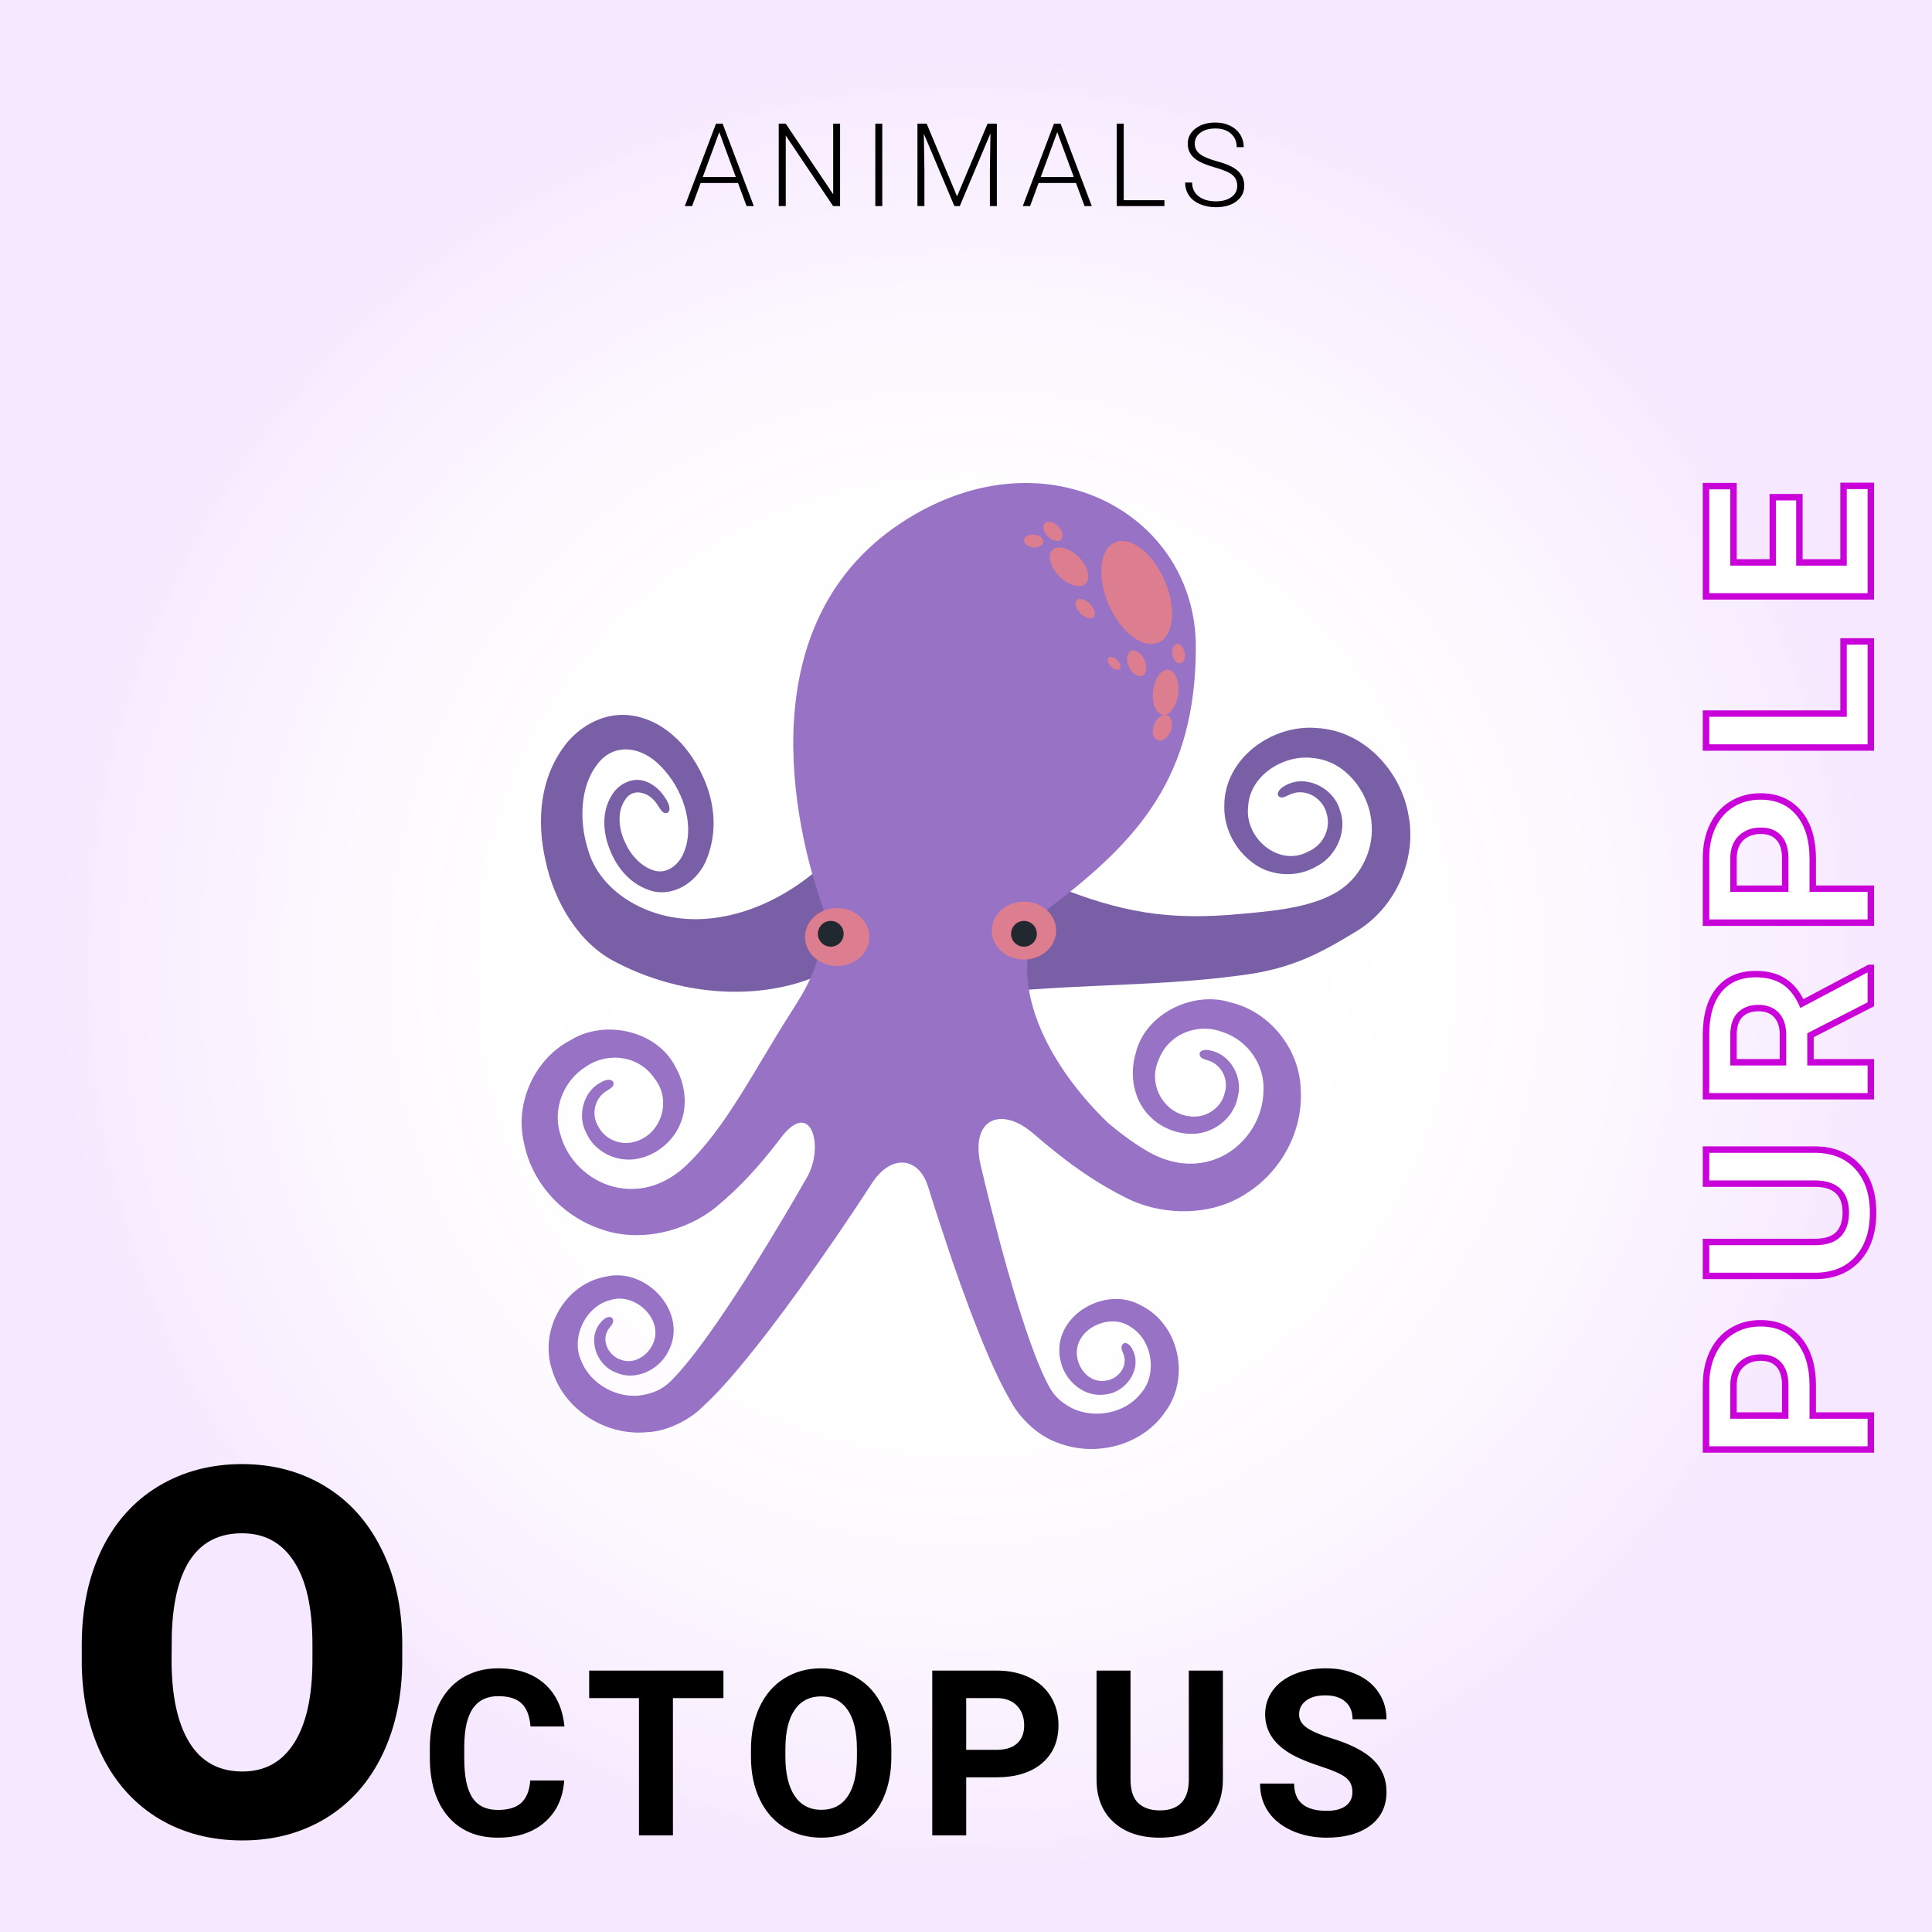 <svg width="300" height="300" viewBox="0 0 300 300" fill="none" xmlns="http://www.w3.org/2000/svg">
<rect width="300" height="300" fill="white"/>
<rect width="300" height="300" fill="white"/>
<rect width="300" height="300" fill="white"/>
<rect width="300" height="300" fill="url(#paint0_radial)" fill-opacity="0.11"/>
<g filter="url(#filter0_d)">
<path d="M280.482 218.804L289.5 218.804L289.5 224.078L263.906 224.078L263.906 214.093C263.906 212.171 264.258 210.484 264.961 209.031C265.664 207.566 266.666 206.441 267.967 205.656C269.256 204.871 270.727 204.478 272.379 204.478C274.887 204.478 276.867 205.339 278.32 207.062C279.762 208.773 280.482 211.146 280.482 214.181L280.482 218.804ZM276.211 218.804L276.211 214.093C276.211 212.699 275.883 211.638 275.227 210.912C274.57 210.173 273.633 209.804 272.414 209.804C271.16 209.804 270.146 210.173 269.373 210.912C268.6 211.65 268.201 212.67 268.178 213.97L268.178 218.804L276.211 218.804ZM263.906 177.508L280.764 177.508C283.564 177.508 285.779 178.387 287.408 180.145C289.037 181.891 289.852 184.282 289.852 187.317C289.852 190.305 289.061 192.678 287.479 194.436C285.896 196.194 283.723 197.09 280.957 197.126L263.906 197.126L263.906 191.852L280.799 191.852C282.475 191.852 283.699 191.454 284.473 190.657C285.234 189.848 285.615 188.735 285.615 187.317C285.615 184.352 284.057 182.846 280.939 182.799L263.906 182.799L263.906 177.508ZM280.131 159.75L280.131 163.951L289.5 163.951L289.5 169.224L263.906 169.224L263.906 159.714C263.906 156.691 264.58 154.359 265.928 152.718C267.275 151.078 269.18 150.257 271.641 150.257C273.387 150.257 274.846 150.638 276.018 151.4C277.178 152.15 278.104 153.293 278.795 154.828L289.254 149.291L289.5 149.291L289.5 154.951L280.131 159.75ZM275.859 163.951L275.859 159.697C275.859 158.373 275.525 157.347 274.857 156.621C274.178 155.894 273.246 155.531 272.062 155.531C270.855 155.531 269.906 155.876 269.215 156.568C268.523 157.248 268.178 158.296 268.178 159.714L268.178 163.951L275.859 163.951ZM280.482 136.999L289.5 136.999L289.5 142.272L263.906 142.272L263.906 132.288C263.906 130.366 264.258 128.678 264.961 127.225C265.664 125.76 266.666 124.635 267.967 123.85C269.256 123.065 270.727 122.672 272.379 122.672C274.887 122.672 276.867 123.534 278.32 125.256C279.762 126.967 280.482 129.34 280.482 132.375L280.482 136.999ZM276.211 136.999L276.211 132.288C276.211 130.893 275.883 129.833 275.227 129.106C274.57 128.368 273.633 127.999 272.414 127.999C271.16 127.999 270.146 128.368 269.373 129.106C268.6 129.844 268.201 130.864 268.178 132.165L268.178 136.999L276.211 136.999ZM285.264 109.8L285.264 98.603L289.5 98.603L289.5 115.074L263.906 115.074L263.906 109.8L285.264 109.8ZM278.408 76.204L278.408 86.329L285.264 86.329L285.264 74.446L289.5 74.446L289.5 91.602L263.906 91.602L263.906 74.481L268.178 74.481L268.178 86.329L274.277 86.329L274.277 76.204L278.408 76.204Z" fill="white"/>
<path d="M280.482 218.804L279.982 218.804L279.982 219.304L280.482 219.304L280.482 218.804ZM289.5 218.804L290 218.804L290 218.304L289.5 218.304L289.5 218.804ZM289.5 224.078L289.5 224.578L290 224.578L290 224.078L289.5 224.078ZM263.906 224.078L263.406 224.078L263.406 224.578L263.906 224.578L263.906 224.078ZM264.961 209.031L265.411 209.249L265.412 209.247L264.961 209.031ZM267.967 205.656L268.225 206.084L268.227 206.083L267.967 205.656ZM278.32 207.062L278.703 206.74L278.702 206.74L278.32 207.062ZM276.211 218.804L276.211 219.304L276.711 219.304L276.711 218.804L276.211 218.804ZM275.227 210.912L274.853 211.244L274.856 211.247L275.227 210.912ZM268.178 213.97L267.678 213.961L267.678 213.97L268.178 213.97ZM268.178 218.804L267.678 218.804L267.678 219.304L268.178 219.304L268.178 218.804ZM280.482 219.304L289.5 219.304L289.5 218.304L280.482 218.304L280.482 219.304ZM289 218.804L289 224.078L290 224.078L290 218.804L289 218.804ZM289.5 223.578L263.906 223.578L263.906 224.578L289.5 224.578L289.5 223.578ZM264.406 224.078L264.406 214.093L263.406 214.093L263.406 224.078L264.406 224.078ZM264.406 214.093C264.406 212.233 264.746 210.622 265.411 209.249L264.511 208.813C263.769 210.346 263.406 212.11 263.406 214.093L264.406 214.093ZM265.412 209.247C266.076 207.864 267.014 206.815 268.225 206.084L267.708 205.228C266.318 206.067 265.252 207.268 264.51 208.814L265.412 209.247ZM268.227 206.083C269.43 205.35 270.809 204.978 272.379 204.978L272.379 203.978C270.644 203.978 269.081 204.391 267.707 205.229L268.227 206.083ZM272.379 204.978C274.758 204.978 276.591 205.788 277.938 207.384L278.702 206.74C277.143 204.891 275.015 203.978 272.379 203.978L272.379 204.978ZM277.938 207.384C279.28 208.977 279.982 211.222 279.982 214.181L280.982 214.181C280.982 211.07 280.243 208.569 278.703 206.74L277.938 207.384ZM279.982 214.181L279.982 218.804L280.982 218.804L280.982 214.181L279.982 214.181ZM276.711 218.804L276.711 214.093L275.711 214.093L275.711 218.804L276.711 218.804ZM276.711 214.093C276.711 212.627 276.366 211.428 275.598 210.577L274.856 211.247C275.399 211.849 275.711 212.77 275.711 214.093L276.711 214.093ZM275.6 210.58C274.828 209.71 273.74 209.304 272.414 209.304L272.414 210.304C273.526 210.304 274.313 210.637 274.853 211.244L275.6 210.58ZM272.414 209.304C271.055 209.304 269.91 209.708 269.028 210.55L269.718 211.273C270.383 210.639 271.265 210.304 272.414 210.304L272.414 209.304ZM269.028 210.55C268.138 211.4 267.703 212.558 267.678 213.961L268.678 213.979C268.699 212.781 269.062 211.9 269.718 211.273L269.028 210.55ZM267.678 213.97L267.678 218.804L268.678 218.804L268.678 213.97L267.678 213.97ZM268.178 219.304L276.211 219.304L276.211 218.304L268.178 218.304L268.178 219.304ZM263.906 177.508L263.906 177.008L263.406 177.008L263.406 177.508L263.906 177.508ZM287.408 180.145L287.041 180.485L287.043 180.486L287.408 180.145ZM280.957 197.126L280.957 197.626L280.963 197.626L280.957 197.126ZM263.906 197.126L263.406 197.126L263.406 197.626L263.906 197.626L263.906 197.126ZM263.906 191.852L263.906 191.352L263.406 191.352L263.406 191.852L263.906 191.852ZM284.473 190.657L284.831 191.005L284.837 191L284.473 190.657ZM280.939 182.799L280.947 182.299L280.939 182.299L280.939 182.799ZM263.906 182.799L263.406 182.799L263.406 183.299L263.906 183.299L263.906 182.799ZM263.906 178.008L280.764 178.008L280.764 177.008L263.906 177.008L263.906 178.008ZM280.764 178.008C283.451 178.008 285.523 178.847 287.041 180.485L287.775 179.805C286.035 177.928 283.678 177.008 280.764 177.008L280.764 178.008ZM287.043 180.486C288.564 182.117 289.352 184.373 289.352 187.317L290.352 187.317C290.352 184.191 289.511 181.666 287.774 179.804L287.043 180.486ZM289.352 187.317C289.352 190.215 288.586 192.458 287.107 194.102L287.85 194.771C289.535 192.899 290.352 190.395 290.352 187.317L289.352 187.317ZM287.107 194.102C285.634 195.738 283.603 196.592 280.951 196.626L280.963 197.626C283.843 197.589 286.159 196.65 287.85 194.771L287.107 194.102ZM280.957 196.626L263.906 196.626L263.906 197.626L280.957 197.626L280.957 196.626ZM264.406 197.126L264.406 191.852L263.406 191.852L263.406 197.126L264.406 197.126ZM263.906 192.352L280.799 192.352L280.799 191.352L263.906 191.352L263.906 192.352ZM280.799 192.352C282.542 192.352 283.925 191.939 284.831 191.005L284.114 190.309C283.473 190.969 282.408 191.352 280.799 191.352L280.799 192.352ZM284.837 191C285.708 190.075 286.115 188.826 286.115 187.317L285.115 187.317C285.115 188.644 284.761 189.622 284.109 190.314L284.837 191ZM286.115 187.317C286.115 185.75 285.702 184.482 284.794 183.604C283.89 182.731 282.577 182.324 280.947 182.299L280.932 183.299C282.419 183.322 283.444 183.691 284.099 184.324C284.749 184.952 285.115 185.919 285.115 187.317L286.115 187.317ZM280.939 182.299L263.906 182.299L263.906 183.299L280.939 183.299L280.939 182.299ZM264.406 182.799L264.406 177.508L263.406 177.508L263.406 182.799L264.406 182.799ZM280.131 159.75L279.903 159.305L279.631 159.444L279.631 159.75L280.131 159.75ZM280.131 163.951L279.631 163.951L279.631 164.451L280.131 164.451L280.131 163.951ZM289.5 163.951L290 163.951L290 163.451L289.5 163.451L289.5 163.951ZM289.5 169.224L289.5 169.724L290 169.724L290 169.224L289.5 169.224ZM263.906 169.224L263.406 169.224L263.406 169.724L263.906 169.724L263.906 169.224ZM276.018 151.4L275.745 151.819L275.746 151.82L276.018 151.4ZM278.795 154.828L278.339 155.033L278.558 155.519L279.029 155.27L278.795 154.828ZM289.254 149.291L289.254 148.791L289.13 148.791L289.02 148.849L289.254 149.291ZM289.5 149.291L290 149.291L290 148.791L289.5 148.791L289.5 149.291ZM289.5 154.951L289.728 155.396L290 155.256L290 154.951L289.5 154.951ZM275.859 163.951L275.859 164.451L276.359 164.451L276.359 163.951L275.859 163.951ZM274.857 156.621L275.226 156.282L275.223 156.279L274.857 156.621ZM269.215 156.568L269.565 156.924L269.568 156.921L269.215 156.568ZM268.178 163.951L267.678 163.951L267.678 164.451L268.178 164.451L268.178 163.951ZM279.631 159.75L279.631 163.951L280.631 163.951L280.631 159.75L279.631 159.75ZM280.131 164.451L289.5 164.451L289.5 163.451L280.131 163.451L280.131 164.451ZM289 163.951L289 169.224L290 169.224L290 163.951L289 163.951ZM289.5 168.724L263.906 168.724L263.906 169.724L289.5 169.724L289.5 168.724ZM264.406 169.224L264.406 159.714L263.406 159.714L263.406 169.224L264.406 169.224ZM264.406 159.714C264.406 156.759 265.066 154.556 266.314 153.036L265.541 152.401C264.095 154.162 263.406 156.623 263.406 159.714L264.406 159.714ZM266.314 153.036C267.551 151.53 269.303 150.757 271.641 150.757L271.641 149.757C269.057 149.757 267 150.626 265.541 152.401L266.314 153.036ZM271.641 150.757C273.314 150.757 274.672 151.122 275.745 151.819L276.29 150.981C275.019 150.155 273.459 149.757 271.641 149.757L271.641 150.757ZM275.746 151.82C276.809 152.507 277.678 153.566 278.339 155.033L279.251 154.622C278.529 153.019 277.546 151.793 276.289 150.98L275.746 151.82ZM279.029 155.27L289.488 149.732L289.02 148.849L278.561 154.386L279.029 155.27ZM289.254 149.791L289.5 149.791L289.5 148.791L289.254 148.791L289.254 149.791ZM289 149.291L289 154.951L290 154.951L290 149.291L289 149.291ZM289.272 154.506L279.903 159.305L280.359 160.195L289.728 155.396L289.272 154.506ZM276.359 163.951L276.359 159.697L275.359 159.697L275.359 163.951L276.359 163.951ZM276.359 159.697C276.359 158.291 276.004 157.129 275.225 156.282L274.489 156.959C275.047 157.566 275.359 158.454 275.359 159.697L276.359 159.697ZM275.223 156.279C274.43 155.432 273.356 155.031 272.062 155.031L272.062 156.031C273.136 156.031 273.925 156.356 274.492 156.962L275.223 156.279ZM272.062 155.031C270.756 155.031 269.667 155.408 268.861 156.214L269.568 156.921C270.145 156.345 270.955 156.031 272.062 156.031L272.062 155.031ZM268.864 156.211C268.041 157.021 267.678 158.224 267.678 159.714L268.678 159.714C268.678 158.368 269.006 157.474 269.565 156.924L268.864 156.211ZM267.678 159.714L267.678 163.951L268.678 163.951L268.678 159.714L267.678 159.714ZM268.178 164.451L275.859 164.451L275.859 163.451L268.178 163.451L268.178 164.451ZM280.482 136.999L279.982 136.999L279.982 137.499L280.482 137.499L280.482 136.999ZM289.5 136.999L290 136.999L290 136.499L289.5 136.499L289.5 136.999ZM289.5 142.272L289.5 142.772L290 142.772L290 142.272L289.5 142.272ZM263.906 142.272L263.406 142.272L263.406 142.772L263.906 142.772L263.906 142.272ZM264.961 127.225L265.411 127.443L265.412 127.441L264.961 127.225ZM267.967 123.85L268.225 124.278L268.227 124.277L267.967 123.85ZM278.32 125.256L278.703 124.934L278.702 124.934L278.32 125.256ZM276.211 136.999L276.211 137.499L276.711 137.499L276.711 136.999L276.211 136.999ZM275.227 129.106L274.853 129.438L274.856 129.441L275.227 129.106ZM268.178 132.165L267.678 132.156L267.678 132.165L268.178 132.165ZM268.178 136.999L267.678 136.999L267.678 137.499L268.178 137.499L268.178 136.999ZM280.482 137.499L289.5 137.499L289.5 136.499L280.482 136.499L280.482 137.499ZM289 136.999L289 142.272L290 142.272L290 136.999L289 136.999ZM289.5 141.772L263.906 141.772L263.906 142.772L289.5 142.772L289.5 141.772ZM264.406 142.272L264.406 132.288L263.406 132.288L263.406 142.272L264.406 142.272ZM264.406 132.288C264.406 130.427 264.746 128.816 265.411 127.443L264.511 127.007C263.769 128.54 263.406 130.305 263.406 132.288L264.406 132.288ZM265.412 127.441C266.076 126.058 267.014 125.009 268.225 124.278L267.708 123.422C266.318 124.261 265.252 125.462 264.51 127.009L265.412 127.441ZM268.227 124.277C269.43 123.544 270.809 123.172 272.379 123.172L272.379 122.172C270.644 122.172 269.081 122.586 267.707 123.423L268.227 124.277ZM272.379 123.172C274.758 123.172 276.591 123.982 277.938 125.579L278.702 124.934C277.143 123.085 275.015 122.172 272.379 122.172L272.379 123.172ZM277.938 125.578C279.28 127.172 279.982 129.416 279.982 132.375L280.982 132.375C280.982 129.265 280.243 126.763 278.703 124.934L277.938 125.578ZM279.982 132.375L279.982 136.999L280.982 136.999L280.982 132.375L279.982 132.375ZM276.711 136.999L276.711 132.288L275.711 132.288L275.711 136.999L276.711 136.999ZM276.711 132.288C276.711 130.821 276.366 129.622 275.598 128.771L274.856 129.441C275.399 130.043 275.711 130.965 275.711 132.288L276.711 132.288ZM275.6 128.774C274.828 127.904 273.74 127.499 272.414 127.499L272.414 128.499C273.526 128.499 274.313 128.831 274.853 129.438L275.6 128.774ZM272.414 127.499C271.055 127.499 269.91 127.902 269.028 128.744L269.718 129.468C270.383 128.833 271.265 128.499 272.414 128.499L272.414 127.499ZM269.028 128.744C268.138 129.594 267.703 130.752 267.678 132.156L268.678 132.174C268.699 130.975 269.062 130.094 269.718 129.468L269.028 128.744ZM267.678 132.165L267.678 136.999L268.678 136.999L268.678 132.165L267.678 132.165ZM268.178 137.499L276.211 137.499L276.211 136.499L268.178 136.499L268.178 137.499ZM285.264 109.8L285.264 110.3L285.764 110.3L285.764 109.8L285.264 109.8ZM285.264 98.603L285.264 98.103L284.764 98.103L284.764 98.603L285.264 98.603ZM289.5 98.603L290 98.603L290 98.103L289.5 98.103L289.5 98.603ZM289.5 115.074L289.5 115.574L290 115.574L290 115.074L289.5 115.074ZM263.906 115.074L263.406 115.074L263.406 115.574L263.906 115.574L263.906 115.074ZM263.906 109.8L263.906 109.3L263.406 109.3L263.406 109.8L263.906 109.8ZM285.764 109.8L285.764 98.603L284.764 98.603L284.764 109.8L285.764 109.8ZM285.264 99.103L289.5 99.103L289.5 98.103L285.264 98.103L285.264 99.103ZM289 98.603L289 115.074L290 115.074L290 98.603L289 98.603ZM289.5 114.574L263.906 114.574L263.906 115.574L289.5 115.574L289.5 114.574ZM264.406 115.074L264.406 109.8L263.406 109.8L263.406 115.074L264.406 115.074ZM263.906 110.3L285.264 110.3L285.264 109.3L263.906 109.3L263.906 110.3ZM278.408 76.204L278.908 76.204L278.908 75.704L278.408 75.704L278.408 76.204ZM278.408 86.329L277.908 86.329L277.908 86.829L278.408 86.829L278.408 86.329ZM285.264 86.329L285.264 86.829L285.764 86.829L285.764 86.329L285.264 86.329ZM285.264 74.446L285.264 73.946L284.764 73.946L284.764 74.446L285.264 74.446ZM289.5 74.446L290 74.446L290 73.946L289.5 73.946L289.5 74.446ZM289.5 91.602L289.5 92.102L290 92.102L290 91.602L289.5 91.602ZM263.906 91.602L263.406 91.602L263.406 92.102L263.906 92.102L263.906 91.602ZM263.906 74.481L263.906 73.981L263.406 73.981L263.406 74.481L263.906 74.481ZM268.178 74.481L268.678 74.481L268.678 73.981L268.178 73.981L268.178 74.481ZM268.178 86.329L267.678 86.329L267.678 86.829L268.178 86.829L268.178 86.329ZM274.277 86.329L274.277 86.829L274.777 86.829L274.777 86.329L274.277 86.329ZM274.277 76.204L274.277 75.704L273.777 75.704L273.777 76.204L274.277 76.204ZM277.908 76.204L277.908 86.329L278.908 86.329L278.908 76.204L277.908 76.204ZM278.408 86.829L285.264 86.829L285.264 85.829L278.408 85.829L278.408 86.829ZM285.764 86.329L285.764 74.446L284.764 74.446L284.764 86.329L285.764 86.329ZM285.264 74.946L289.5 74.946L289.5 73.946L285.264 73.946L285.264 74.946ZM289 74.446L289 91.602L290 91.602L290 74.446L289 74.446ZM289.5 91.102L263.906 91.102L263.906 92.102L289.5 92.102L289.5 91.102ZM264.406 91.602L264.406 74.481L263.406 74.481L263.406 91.602L264.406 91.602ZM263.906 74.981L268.178 74.981L268.178 73.981L263.906 73.981L263.906 74.981ZM267.678 74.481L267.678 86.329L268.678 86.329L268.678 74.481L267.678 74.481ZM268.178 86.829L274.277 86.829L274.277 85.829L268.178 85.829L268.178 86.829ZM274.777 86.329L274.777 76.204L273.777 76.204L273.777 86.329L274.777 86.329ZM274.277 76.704L278.408 76.704L278.408 75.704L274.277 75.704L274.277 76.704Z" fill="#C902DA"/>
</g>
<path d="M62.461 257.734C62.461 263.281 61.432 268.19 59.375 272.461C57.318 276.732 54.388 280.026 50.586 282.344C46.81 284.635 42.5 285.781 37.656 285.781C32.812 285.781 28.516 284.674 24.766 282.461C21.016 280.221 18.086 277.031 15.977 272.891C13.893 268.75 12.8 263.997 12.695 258.633V255.43C12.695 249.857 13.711 244.948 15.742 240.703C17.799 236.432 20.729 233.138 24.531 230.82C28.359 228.503 32.708 227.344 37.578 227.344C42.396 227.344 46.693 228.49 50.469 230.781C54.245 233.073 57.175 236.341 59.258 240.586C61.367 244.805 62.435 249.648 62.461 255.117V257.734ZM48.516 255.352C48.516 249.701 47.565 245.417 45.664 242.5C43.789 239.557 41.094 238.086 37.578 238.086C30.703 238.086 27.07 243.242 26.68 253.555L26.641 257.734C26.641 263.307 27.565 267.591 29.414 270.586C31.263 273.581 34.01 275.078 37.656 275.078C41.12 275.078 43.789 273.607 45.664 270.664C47.539 267.721 48.49 263.49 48.516 257.969V255.352ZM87.611 276.475C87.412 279.229 86.393 281.396 84.553 282.979C82.725 284.561 80.311 285.352 77.311 285.352C74.029 285.352 71.445 284.25 69.559 282.047C67.684 279.832 66.746 276.797 66.746 272.941V271.377C66.746 268.916 67.18 266.748 68.047 264.873C68.914 262.998 70.15 261.562 71.756 260.566C73.373 259.559 75.248 259.055 77.381 259.055C80.334 259.055 82.713 259.846 84.518 261.428C86.322 263.01 87.365 265.23 87.647 268.09H82.373C82.244 266.438 81.781 265.242 80.984 264.504C80.199 263.754 78.998 263.379 77.381 263.379C75.623 263.379 74.305 264.012 73.426 265.277C72.559 266.531 72.113 268.482 72.09 271.131V273.064C72.09 275.83 72.506 277.852 73.338 279.129C74.182 280.406 75.506 281.045 77.311 281.045C78.939 281.045 80.152 280.676 80.949 279.938C81.758 279.188 82.221 278.033 82.338 276.475H87.611ZM112.332 263.678H104.493V285H99.219V263.678H91.485V259.406H112.332V263.678ZM138.407 272.783C138.407 275.303 137.962 277.512 137.071 279.41C136.181 281.309 134.903 282.773 133.239 283.805C131.587 284.836 129.688 285.352 127.544 285.352C125.423 285.352 123.53 284.842 121.866 283.822C120.202 282.803 118.913 281.35 117.999 279.463C117.085 277.564 116.622 275.385 116.61 272.924V271.658C116.61 269.139 117.061 266.924 117.964 265.014C118.878 263.092 120.161 261.621 121.813 260.602C123.478 259.57 125.376 259.055 127.509 259.055C129.642 259.055 131.534 259.57 133.186 260.602C134.851 261.621 136.134 263.092 137.036 265.014C137.95 266.924 138.407 269.133 138.407 271.641V272.783ZM133.063 271.623C133.063 268.939 132.583 266.9 131.622 265.506C130.661 264.111 129.29 263.414 127.509 263.414C125.739 263.414 124.374 264.105 123.413 265.488C122.452 266.859 121.966 268.875 121.954 271.535V272.783C121.954 275.396 122.435 277.424 123.395 278.865C124.356 280.307 125.739 281.027 127.544 281.027C129.313 281.027 130.673 280.336 131.622 278.953C132.571 277.559 133.052 275.531 133.063 272.871V271.623ZM150.033 275.982V285H144.759V259.406H154.744C156.665 259.406 158.353 259.758 159.806 260.461C161.271 261.164 162.396 262.166 163.181 263.467C163.966 264.756 164.359 266.227 164.359 267.879C164.359 270.387 163.497 272.367 161.775 273.82C160.064 275.262 157.691 275.982 154.656 275.982H150.033ZM150.033 271.711H154.744C156.138 271.711 157.199 271.383 157.925 270.727C158.664 270.07 159.033 269.133 159.033 267.914C159.033 266.66 158.664 265.646 157.925 264.873C157.187 264.1 156.167 263.701 154.867 263.678H150.033V271.711ZM189.889 259.406V276.264C189.889 279.064 189.01 281.279 187.252 282.908C185.506 284.537 183.115 285.352 180.08 285.352C177.092 285.352 174.719 284.561 172.961 282.979C171.203 281.396 170.307 279.223 170.271 276.457V259.406H175.545V276.299C175.545 277.975 175.943 279.199 176.74 279.973C177.549 280.734 178.662 281.115 180.08 281.115C183.045 281.115 184.551 279.557 184.598 276.439V259.406H189.889ZM210.004 278.285C210.004 277.289 209.653 276.527 208.95 276C208.246 275.461 206.981 274.898 205.153 274.312C203.325 273.715 201.877 273.129 200.811 272.555C197.905 270.984 196.452 268.869 196.452 266.209C196.452 264.826 196.838 263.596 197.612 262.518C198.397 261.428 199.516 260.578 200.969 259.969C202.434 259.359 204.075 259.055 205.891 259.055C207.719 259.055 209.348 259.389 210.778 260.057C212.207 260.713 213.315 261.645 214.1 262.852C214.897 264.059 215.295 265.43 215.295 266.965H210.022C210.022 265.793 209.653 264.885 208.914 264.24C208.176 263.584 207.139 263.256 205.803 263.256C204.514 263.256 203.512 263.531 202.797 264.082C202.082 264.621 201.725 265.336 201.725 266.227C201.725 267.059 202.141 267.756 202.973 268.318C203.817 268.881 205.053 269.408 206.682 269.9C209.682 270.803 211.868 271.922 213.239 273.258C214.61 274.594 215.295 276.258 215.295 278.25C215.295 280.465 214.457 282.205 212.782 283.471C211.106 284.725 208.85 285.352 206.014 285.352C204.045 285.352 202.252 284.994 200.635 284.279C199.018 283.553 197.782 282.562 196.926 281.309C196.082 280.055 195.661 278.602 195.661 276.949H200.952C200.952 279.773 202.639 281.186 206.014 281.186C207.268 281.186 208.246 280.934 208.95 280.43C209.653 279.914 210.004 279.199 210.004 278.285Z" fill="black"/>
<path d="M114.599 28.414H108.789L107.471 32H106.337L111.18 19.203H112.208L117.051 32H115.926L114.599 28.414ZM109.123 27.491H114.256L111.69 20.521L109.123 27.491ZM130.448 32H129.367L122.011 21.049V32H120.921V19.203H122.011L129.376 30.163V19.203H130.448V32ZM136.999 32H135.917V19.203H136.999V32ZM143.892 19.203L148.611 30.497L153.349 19.203H154.79V32H153.709V26.428L153.797 20.715L149.033 32H148.198L143.452 20.759L143.54 26.393V32H142.459V19.203H143.892ZM167.08 28.414H161.27L159.952 32H158.818L163.661 19.203H164.689L169.532 32H168.407L167.08 28.414ZM161.604 27.491H166.737L164.17 20.521L161.604 27.491ZM174.491 31.086H180.811V32H173.401V19.203H174.491V31.086ZM192.116 28.854C192.116 28.145 191.867 27.585 191.369 27.175C190.871 26.759 189.96 26.366 188.635 25.997C187.311 25.622 186.344 25.215 185.735 24.775C184.868 24.154 184.434 23.34 184.434 22.332C184.434 21.354 184.836 20.56 185.638 19.95C186.447 19.335 187.478 19.027 188.732 19.027C189.582 19.027 190.34 19.191 191.008 19.52C191.682 19.848 192.204 20.305 192.573 20.891C192.942 21.477 193.127 22.13 193.127 22.851H192.037C192.037 21.977 191.738 21.277 191.14 20.75C190.543 20.217 189.74 19.95 188.732 19.95C187.753 19.95 186.974 20.17 186.394 20.609C185.814 21.043 185.524 21.611 185.524 22.314C185.524 22.965 185.785 23.495 186.306 23.905C186.828 24.315 187.663 24.679 188.811 24.995C189.96 25.306 190.83 25.631 191.421 25.971C192.013 26.305 192.459 26.706 192.757 27.175C193.056 27.644 193.206 28.197 193.206 28.836C193.206 29.844 192.801 30.652 191.993 31.262C191.19 31.871 190.129 32.176 188.811 32.176C187.909 32.176 187.08 32.015 186.324 31.692C185.574 31.37 185.003 30.919 184.61 30.339C184.223 29.759 184.03 29.094 184.03 28.344H185.111C185.111 29.246 185.448 29.958 186.122 30.48C186.795 31.001 187.692 31.262 188.811 31.262C189.807 31.262 190.607 31.042 191.211 30.602C191.814 30.163 192.116 29.58 192.116 28.854Z" fill="black"/>
<path fill-rule="evenodd" clip-rule="evenodd" d="M126.161 135.687C118.647 141.804 108.571 144.794 100.077 141.142C95.916 139.361 92.467 136.14 91.289 131.875C89.898 127.463 90.123 122.228 92.576 118.922C94.973 115.41 99.377 115.556 102.733 119.118C105.926 122.41 107.857 127.803 106.328 132.013C105.643 134.093 103.84 135.564 102.002 135.275C100.067 134.931 98.109 133.149 97.127 130.937C96.051 128.814 95.796 126.077 97.02 124.261C98.197 122.259 100.827 122.865 102.156 125.071C102.693 125.946 103.054 126.397 103.575 126.228C104.022 126.096 104.182 125.357 103.502 124.229C102.747 122.926 101.596 121.719 99.938 121.235C98.204 120.74 96.329 121.669 95.344 122.976C93.292 125.711 93.592 129.244 94.723 132.009C95.825 134.803 97.982 137.489 101.407 138.401C105.16 139.239 108.526 136.466 109.708 133.466C112.234 127.269 110.119 120.629 106.201 115.886C104.152 113.532 101.312 111.435 97.644 111.05C93.863 110.661 90.365 112.601 88.14 115.202C83.688 120.634 83.335 127.63 84.715 133.662C86.102 140.224 90.033 146.637 95.665 149.422C107.611 155.663 122.402 155.614 132 148.715L126.161 135.687Z" fill="#795FA5"/>
<path fill-rule="evenodd" clip-rule="evenodd" d="M156 154C167.992 152.825 180.179 153.117 192.433 151.48C200.296 150.53 204.751 148.195 210.613 144.613C216.808 140.883 220.08 133.233 218.679 126.418C217.49 119.717 211.816 113.445 204.479 113.048C197.497 112.435 190.12 117.782 190.109 125.081C190.004 128.57 191.753 131.921 194.538 133.988C197.363 136.135 201.497 136.307 204.436 134.518C207.516 133 209.297 128.969 208.045 125.742C207.113 122.462 202.985 120.228 199.772 121.875C198.418 122.516 198.216 123.367 198.565 123.65C198.981 124.03 199.486 123.75 200.421 123.316C202.814 122.316 205.445 123.989 206.016 126.37C206.686 128.73 205.451 131.222 203.155 132.225C198.515 134.749 193.176 130.015 193.818 125.203C194.044 120.425 199.38 117.02 204.047 117.731C208.788 118.2 212.367 122.707 212.928 127.326C213.554 131.997 211.099 136.732 207.005 138.837C202.668 141.175 196.447 141.579 190.941 142.062C179.762 142.894 172.471 141.235 161.271 136.515L156 154Z" fill="#795FA5"/>
<path fill-rule="evenodd" clip-rule="evenodd" d="M201.981 169.479C201.97 163.059 197.214 157.113 191.164 155.682C185.307 153.76 177.792 157.383 176.344 163.579C175.487 166.478 175.85 169.912 177.759 172.444C179.624 174.934 182.78 176.311 185.789 176.027C188.911 175.728 191.683 173.315 192.208 170.289C193.022 167.358 191.113 163.818 188.116 163.157C186.862 162.791 186.22 163.258 186.273 163.708C186.309 164.274 186.803 164.421 187.663 164.687C189.771 165.383 190.849 167.732 190.149 169.797C189.642 171.9 187.605 173.329 185.613 173.383C181.104 173.524 178.092 168.697 179.864 164.704C181.289 160.624 185.869 158.74 189.854 160.258C193.815 161.54 196.482 165.511 196.183 169.502C196.105 173.678 193.568 177.511 190.088 179.381C186.508 181.283 182.478 181.074 178.725 179.072C176.441 177.816 174.241 176.202 172.075 174.377C163.855 166.51 155.882 153.655 161.223 142.747C161.6 141.98 163.371 140.667 163.371 140.667C176.603 130.505 185.689 120.83 185.689 100.423C185.689 80.015 162.75 66.981 140.869 80.589C115.804 96.176 123.407 128.632 127.734 140.778C127.734 140.778 127.9 141.238 127.9 141.939C127.9 149.464 125.039 153.674 123 156.936C117.365 165.645 112.724 175.29 106.239 181.259C103.07 184.101 99.205 185.266 95.277 184.275C91.453 183.291 88.077 180.174 87.01 176.138C85.772 172.332 87.419 167.838 90.96 165.647C94.471 163.22 99.366 163.955 101.72 167.577C104.389 171.03 102.61 176.44 98.197 177.379C96.25 177.804 93.933 176.902 92.941 174.982C91.769 173.144 92.26 170.604 94.142 169.426C94.913 168.961 95.358 168.699 95.258 168.141C95.204 167.692 94.468 167.392 93.338 168.048C90.584 169.407 89.57 173.3 91.058 175.952C92.287 178.765 95.553 180.447 98.655 179.99C101.645 179.547 104.382 177.455 105.603 174.59C106.856 171.675 106.39 168.254 104.87 165.643C101.992 159.971 93.833 158.251 88.602 161.517C83.066 164.353 79.861 171.264 81.374 177.501C82.548 183.585 87.276 188.846 93.281 190.845C99.267 193.028 106.481 191.243 111.153 187.463C115.006 184.292 118.075 180.818 120.798 177.265C120.887 177.151 120.975 177.044 121.069 176.916C125.928 170.282 128.019 177.933 125.371 182.704C122.884 187.069 120.291 191.403 117.671 195.653C114.994 199.957 112.23 204.212 109.296 208.24C107.832 210.24 106.303 212.215 104.731 213.867C103.214 215.539 101.923 216.21 99.847 216.612C96.067 217.321 91.695 215.034 90.252 211.295C88.602 207.771 90.887 202.811 94.793 201.87C98.581 200.599 103.277 204.953 101.315 208.83C100.427 210.64 98.325 211.888 96.404 211.139C94.464 210.526 93.245 208.071 94.536 206.323C95.065 205.664 95.378 205.274 95.131 204.778C94.947 204.355 94.13 204.303 93.268 205.358C91.088 207.905 92.686 212.033 95.619 213.112C98.604 214.493 102.177 212.776 103.65 210.071C107.135 204.024 100.455 196.689 94.059 198.238C87.644 199.366 83.609 206.648 85.775 212.873C87.691 218.977 94.103 223.02 100.516 222.388C103.557 222.266 107.087 220.492 109.111 218.44C111.213 216.512 112.957 214.521 114.67 212.497C118.063 208.451 121.185 204.29 124.226 200.077C128.079 194.676 131.804 189.289 135.396 183.721C135.403 183.712 135.411 183.702 135.418 183.692C138.47 179.047 142.73 179.747 144.108 184.264C144.111 184.275 144.116 184.285 144.12 184.295C145.315 188.125 146.565 191.932 147.863 195.757C149.557 200.672 151.346 205.559 153.427 210.418C154.482 212.851 155.577 215.262 157.032 217.718C158.386 220.252 161.25 222.985 164.126 223.985C170.078 226.363 177.385 224.485 180.986 219.161C184.849 213.827 183.08 205.69 177.265 202.754C171.587 199.421 163.082 204.507 164.679 211.304C165.309 214.321 168.236 216.998 171.491 216.54C174.608 216.358 177.328 212.871 175.974 209.8C175.454 208.541 174.657 208.353 174.359 208.706C173.979 209.109 174.167 209.573 174.482 210.357C175.215 212.405 173.341 214.401 171.307 214.425C169.253 214.585 167.6 212.783 167.272 210.793C166.508 206.513 172.257 203.705 175.517 206.018C178.984 208.049 179.748 213.459 177.154 216.354C174.685 219.549 169.841 220.337 166.434 218.651C164.564 217.664 163.526 216.64 162.544 214.613C161.516 212.576 160.623 210.241 159.799 207.901C158.153 203.195 156.734 198.321 155.412 193.424C154.306 189.257 153.241 185.035 152.248 180.806C150.642 173.549 155.609 171.732 160.558 176.11C160.585 176.133 160.614 176.155 160.642 176.177C164.949 179.887 169.612 183.48 175.427 186.272C180.862 188.826 188.292 188.836 193.587 185.285C198.945 181.908 202.285 175.669 201.981 169.479Z" fill="#9772C5"/>
<path fill-rule="evenodd" clip-rule="evenodd" d="M125 145.5C125 143.015 127.239 141 130 141C132.761 141 135 143.015 135 145.5C135 147.985 132.761 150 130 150C127.239 150 125 147.985 125 145.5Z" fill="#DD7D90"/>
<path fill-rule="evenodd" clip-rule="evenodd" d="M154 144.5C154 142.015 156.239 140 159 140C161.761 140 164 142.015 164 144.5C164 146.985 161.761 149 159 149C156.239 149 154 146.985 154 144.5Z" fill="#DD7D90"/>
<path fill-rule="evenodd" clip-rule="evenodd" d="M131 145C131 143.895 130.104 143 128.999 143C127.895 143 127 143.895 127 145C127 146.105 127.895 147 128.999 147C130.104 147 131 146.105 131 145Z" fill="#212830"/>
<path fill-rule="evenodd" clip-rule="evenodd" d="M161 145C161 143.896 160.105 143 158.999 143C157.895 143 157 143.896 157 145C157 146.104 157.895 147 158.999 147C160.105 147 161 146.104 161 145Z" fill="#212830"/>
<path fill-rule="evenodd" clip-rule="evenodd" d="M172.216 94.013C170.312 89.738 170.684 85.372 173.05 84.259C175.415 83.148 178.878 85.712 180.783 89.986C182.688 94.262 182.316 98.629 179.95 99.74C177.585 100.853 174.122 98.289 172.216 94.013Z" fill="#DD7D90"/>
<path fill-rule="evenodd" clip-rule="evenodd" d="M164.242 89.223C162.901 87.711 162.598 85.938 163.569 85.262C164.539 84.585 166.414 85.265 167.757 86.777C169.1 88.29 169.402 90.063 168.431 90.738C167.461 91.414 165.586 90.736 164.242 89.223Z" fill="#DD7D90"/>
<path fill-rule="evenodd" clip-rule="evenodd" d="M179.043 107.263C179.27 105.335 180.328 103.877 181.409 104.008C182.49 104.138 183.183 105.807 182.957 107.735C182.731 109.664 181.672 111.121 180.591 110.992C179.51 110.861 178.817 109.193 179.043 107.263Z" fill="#DD7D90"/>
<path fill-rule="evenodd" clip-rule="evenodd" d="M167.734 95.217C167.023 94.489 166.787 93.578 167.21 93.183C167.634 92.787 168.554 93.055 169.266 93.783C169.978 94.511 170.213 95.422 169.789 95.818C169.367 96.213 168.446 95.944 167.734 95.217Z" fill="#DD7D90"/>
<path fill-rule="evenodd" clip-rule="evenodd" d="M160.445 84.994C159.618 84.932 158.97 84.438 159.001 83.889C159.031 83.341 159.726 82.945 160.554 83.006C161.382 83.067 162.029 83.562 161.999 84.11C161.968 84.66 161.274 85.055 160.445 84.994Z" fill="#DD7D90"/>
<path fill-rule="evenodd" clip-rule="evenodd" d="M175.217 103.383C174.788 102.3 175.015 101.25 175.723 101.037C176.432 100.826 177.354 101.533 177.783 102.616C178.212 103.7 177.985 104.75 177.277 104.963C176.568 105.174 175.646 104.467 175.217 103.383Z" fill="#DD7D90"/>
<path fill-rule="evenodd" clip-rule="evenodd" d="M182.029 101.619C181.897 100.794 182.224 100.071 182.761 100.005C183.297 99.94 183.839 100.556 183.971 101.382C184.103 102.208 183.776 102.93 183.239 102.995C182.703 103.061 182.162 102.445 182.029 101.619Z" fill="#DD7D90"/>
<path fill-rule="evenodd" clip-rule="evenodd" d="M172.526 103.515C172.04 103.041 171.858 102.427 172.119 102.142C172.382 101.859 172.988 102.013 173.475 102.487C173.96 102.96 174.143 103.574 173.88 103.858C173.619 104.142 173.012 103.987 172.526 103.515Z" fill="#DD7D90"/>
<path fill-rule="evenodd" clip-rule="evenodd" d="M179.132 112.713C179.472 111.62 180.36 110.862 181.115 111.021C181.87 111.18 182.207 112.195 181.868 113.287C181.528 114.38 180.64 115.138 179.885 114.979C179.129 114.82 178.793 113.805 179.132 112.713Z" fill="#DD7D90"/>
<path fill-rule="evenodd" clip-rule="evenodd" d="M163.072 83.604C162.279 83.043 161.827 82.094 162.062 81.484C162.299 80.875 163.133 80.835 163.927 81.397C164.722 81.958 165.174 82.907 164.937 83.517C164.702 84.126 163.867 84.164 163.072 83.604Z" fill="#DD7D90"/>
<defs>
<filter id="filter0_d" x="262.406" y="72.946" width="30.945" height="154.632" filterUnits="userSpaceOnUse" color-interpolation-filters="sRGB">
<feFlood flood-opacity="0" result="BackgroundImageFix"/>
<feColorMatrix in="SourceAlpha" type="matrix" values="0 0 0 0 0 0 0 0 0 0 0 0 0 0 0 0 0 0 127 0"/>
<feOffset dx="1" dy="1"/>
<feGaussianBlur stdDeviation="1"/>
<feColorMatrix type="matrix" values="0 0 0 0 0 0 0 0 0 0 0 0 0 0 0 0 0 0 0.15 0"/>
<feBlend mode="normal" in2="BackgroundImageFix" result="effect1_dropShadow"/>
<feBlend mode="normal" in="SourceGraphic" in2="effect1_dropShadow" result="shape"/>
</filter>
<radialGradient id="paint0_radial" cx="0" cy="0" r="1" gradientUnits="userSpaceOnUse" gradientTransform="translate(150 150) rotate(90) scale(150)">
<stop offset="0.297" stop-color="white" stop-opacity="0"/>
<stop offset="0.948" stop-color="#9E00FF" stop-opacity="0.83"/>
</radialGradient>
</defs>
</svg>
